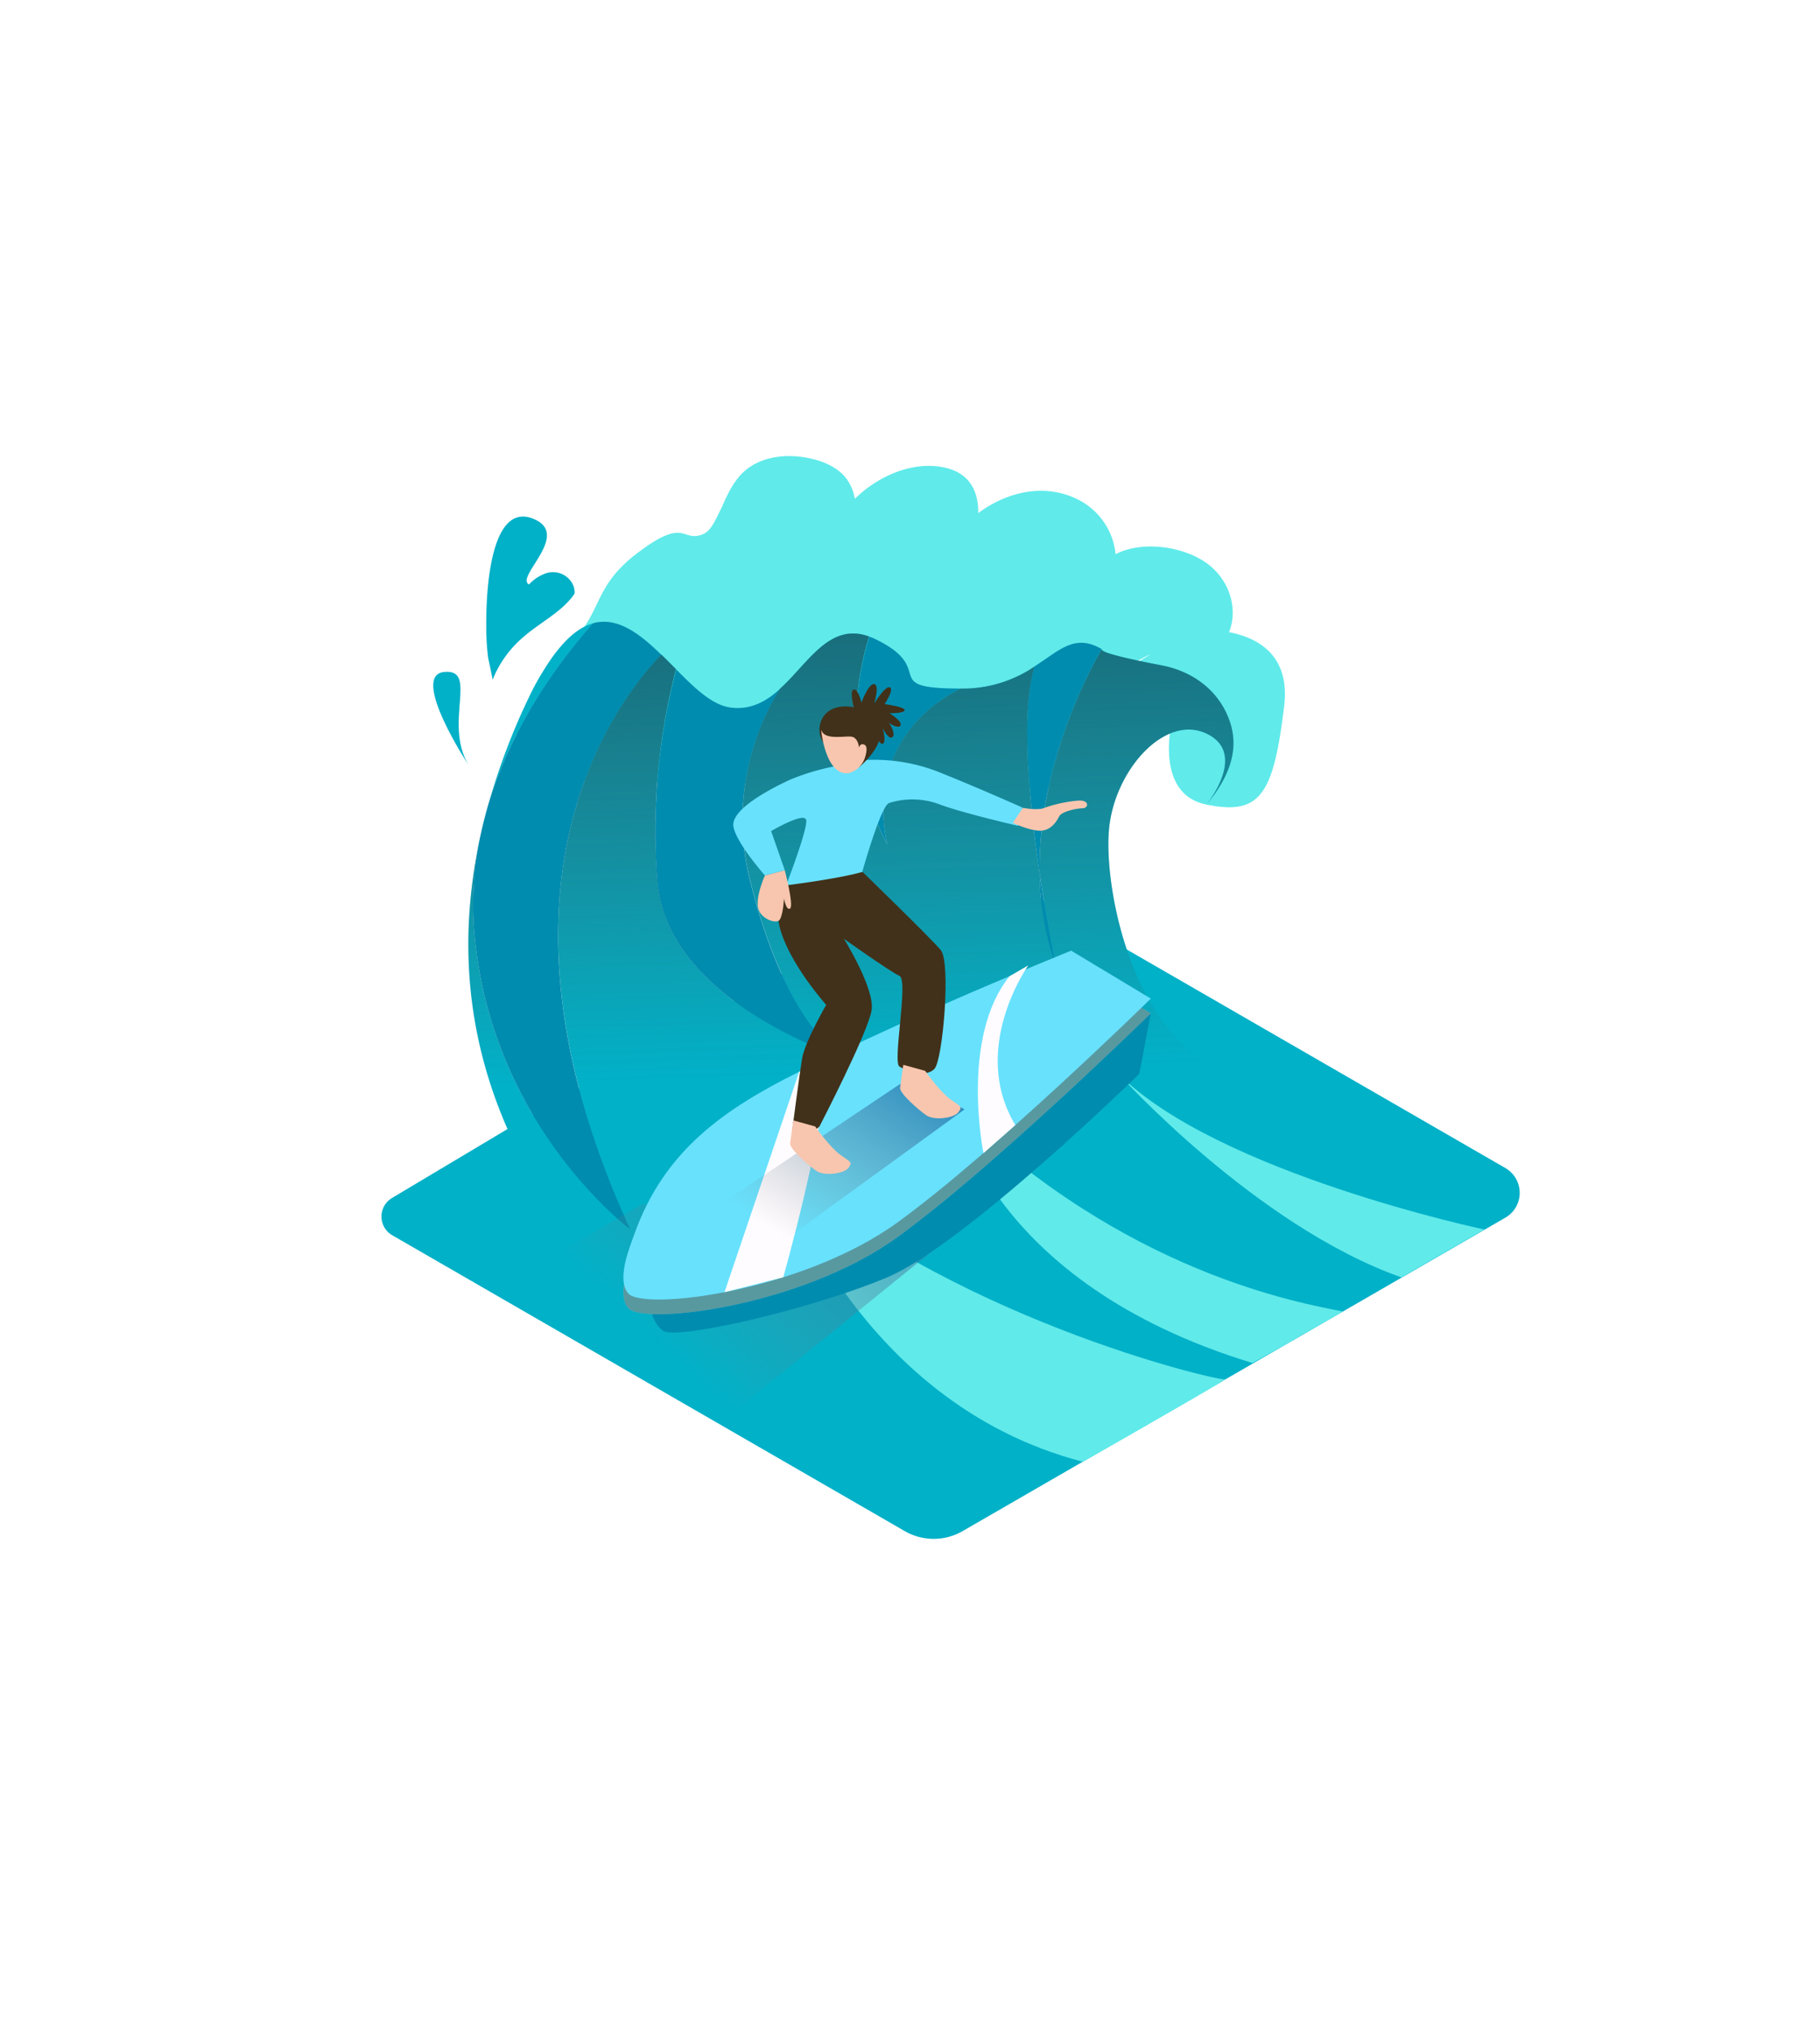 <svg id="Layer_1" data-name="Layer 1" xmlns="http://www.w3.org/2000/svg" xmlns:xlink="http://www.w3.org/1999/xlink" viewBox="0 0 400 300" data-imageid="balloon-5" imageName="Surfing" class="illustrations_image" style="width: 269px;"><defs><linearGradient id="linear-gradient" x1="194.86" y1="162.67" x2="190.15" y2="12.95" gradientUnits="userSpaceOnUse"><stop offset="0" stop-color="#4d4d4d" stop-opacity="0"/><stop offset="0.41" stop-color="#344b51" stop-opacity="0.41"/><stop offset="0.98" stop-color="#114956"/></linearGradient><linearGradient id="linear-gradient-2" x1="145.01" y1="222.47" x2="213.04" y2="149.2" gradientUnits="userSpaceOnUse"><stop offset="0" stop-color="gray" stop-opacity="0"/><stop offset="1" stop-color="#0071bc"/></linearGradient><linearGradient id="linear-gradient-3" x1="170.79" y1="197.83" x2="202.9" y2="147.62" xlink:href="#linear-gradient-2"/></defs><title>#31-40</title><path d="M112.16,174.68l-26,15.52a4.75,4.75,0,0,0,.06,8.2l112.62,65a12.73,12.73,0,0,0,12.73,0l119.28-68.87a6.3,6.3,0,0,0,0-10.91l-116-66.95" fill="#01b1c8"/><path d="M270.12,65.87c2-5.05.19-11.12-4.37-14.75-5-4-14.48-5.55-20.56-2.39a15.13,15.13,0,0,0-8-11.87C229.8,33,221.4,34.93,215,39.71l0,0c.07-4.6-1.76-8.77-7.34-10-7.1-1.58-14.78,1.93-19.78,6.85a10.58,10.58,0,0,0-1.81-4.38c-2.38-3.17-6.86-4.53-10.64-4.91-4-.4-8.4.37-11.56,3-2.41,2-3.91,5.06-5.2,8.09-1.39,2.71-2.33,5.25-4.21,6-4.74,1.86-3.68-4-14.38,4.13S133.15,62,123.15,70.38s-11.05,27.42-11,27.83L232,100.39a37.44,37.44,0,0,1,10.9-22.73l14.8,7.18s-4.37,16.51,7.44,18.91,14.73-2.07,17.08-21.57C283.62,70.89,276.42,67.08,270.12,65.87Zm-17.18,4.81-6.81,4.17A32.94,32.94,0,0,1,252.94,70.68Z" fill="#60eaea"/><path d="M268.93,162.14c-20.15-7.76-26.41-40.2-25.18-53.08S256,83.8,265.18,88.16s0,15.57,0,15.59c4.48-5.47,7.61-11.75,4.89-18.85-2.44-6.38-8-10.4-14.62-11.71-1.14-.22-13.9-2.6-13.29-3.58,0,0-14.1,23-13.67,49.19,1.7,11.39,3.55,20.14,3.55,20.14a61.83,61.83,0,0,1-3.55-20.14c-2.28-15.28-4.26-35.32-1.09-45.4a28.13,28.13,0,0,1-16.21,4.87S189.54,87.32,195,112.52A60.16,60.16,0,0,1,191,66.82c-8.7-3.17-13.31,5.8-19.55,11.46A54.41,54.41,0,0,0,165,120.93c8.27,32.79,20.68,38.54,20.68,38.54s-38.82-12.14-41.15-38.54A140,140,0,0,1,148.57,74c-1.06-1.07-2.13-2.16-3.22-3.21-10.86,11.35-41,51.92-6.85,126.24,0,0-30.44-22.57-34.22-64.79a73.34,73.34,0,0,1,1.08-20.45c-7.45,35.45,2.23,68.3,29.54,98.31,34.06,37.43,117.65,22.45,117.65,22.45C302.4,227.41,289.08,169.9,268.93,162.14Z" fill="#01b1c8"/><path d="M114,85.06a146,146,0,0,0-6.78,19.08c5.45-18.48,16.52-32.84,23.15-40.24C125.44,65.26,120.06,71.12,114,85.06Z" fill="#01b1c8"/><path d="M105.37,111.83q.8-3.82,1.88-7.69C106.51,106.63,105.87,109.2,105.37,111.83Z" fill="#008caf"/><path d="M104.28,132.28c3.78,42.22,34.22,64.79,34.22,64.79-34.17-74.32-4-114.89,6.85-126.24-4.7-4.57-9.58-8.4-15-6.93-6.63,7.4-17.69,21.76-23.15,40.24q-1.07,3.86-1.88,7.69A73.34,73.34,0,0,0,104.28,132.28Z" fill="#008caf"/><path d="M144.5,120.93c2.32,26.4,41.15,38.54,41.15,38.54s-12.42-5.75-20.68-38.54a54.41,54.41,0,0,1,6.51-42.64c-3,2.74-6.42,4.71-10.86,4.15-4.06-.51-8-4.32-12-8.39A140,140,0,0,0,144.5,120.93Z" fill="#008caf"/><path d="M195,112.52c-5.43-25.19,16.21-34.26,16.21-34.26-18.52,0-4.87-4.14-18.85-10.88a14.15,14.15,0,0,0-1.31-.55A60.16,60.16,0,0,0,195,112.52Z" fill="#008caf"/><path d="M228.48,118.79c-.42-26.18,13.67-49.19,13.67-49.19-5.94-3.49-9.22.2-14.77,3.79C224.22,83.47,226.21,103.51,228.48,118.79Z" fill="#008caf"/><path d="M228.48,118.79A61.83,61.83,0,0,0,232,138.93S230.18,130.18,228.48,118.79Z" fill="#008caf"/><path d="M268.93,162.14c-20.15-7.76-26.41-40.2-25.18-53.08S256,83.8,265.18,88.16s0,15.57,0,15.59c4.48-5.47,7.61-11.75,4.89-18.85-2.44-6.38-8-10.4-14.62-11.71-1.14-.22-13.9-2.6-13.29-3.58,0,0-14.1,23-13.67,49.19,1.7,11.39,3.55,20.14,3.55,20.14a61.83,61.83,0,0,1-3.55-20.14c-2.28-15.28-4.26-35.32-1.09-45.4a28.13,28.13,0,0,1-16.21,4.87S189.54,87.32,195,112.52A60.16,60.16,0,0,1,191,66.82c-8.7-3.17-13.31,5.8-19.55,11.46A54.41,54.41,0,0,0,165,120.93c8.27,32.79,20.68,38.54,20.68,38.54s-38.82-12.14-41.15-38.54A140,140,0,0,1,148.57,74c-1.06-1.07-2.13-2.16-3.22-3.21-10.86,11.35-41,51.92-6.85,126.24,0,0-30.44-22.57-34.22-64.79a73.34,73.34,0,0,1,1.08-20.45c-7.45,35.45,2.23,68.3,29.54,98.31,34.06,37.43,117.65,22.45,117.65,22.45C302.4,227.41,289.08,169.9,268.93,162.14Z" fill="url(#linear-gradient)"/><path d="M269.32,230.06c-2.16.32-61.81-13.93-98.73-47.49,0,0,26.25,35.11,48.37,42.76C255.44,238,269.32,230.06,269.32,230.06Z" fill="#60eaea"/><path d="M282.82,222.27c4.57-2.79,3.3-1.9,12.33-7.12-9.57-1.92-47.7-8.43-85.19-44.8,0,0,6.88,38.3,65.3,56.12Z" fill="#60eaea"/><path d="M326.23,197.13s-58.69-12.42-80.41-34.2c0,0,30.06,33.37,62.18,44.72" fill="#60eaea"/><path d="M170.59,182.58S187.26,235,238,248.17c0,0,19.4-11,30.68-17.68,0,0-35.17-2.82-49.68-13.37" fill="#60eaea"/><path d="M102.93,95S90,75.34,97.62,74.61,97.46,85.7,102.93,95Z" fill="#01b1c8"/><path d="M108.27,76.31a24.08,24.08,0,0,1,6.58-9.23c4-3.5,8.74-5.68,11.44-9.7a4.34,4.34,0,0,0-.33-1.87A4.87,4.87,0,0,0,119.8,53a9.1,9.1,0,0,0-3.53,2.38c-3.17-1.62,9.55-11.1.81-14.48-8.58-3.32-10.26,13.08-10.21,23.37a55.91,55.91,0,0,0,.39,7.07C107.36,72,107.91,74.29,108.27,76.31Z" fill="#01b1c8"/><path d="M158,239.86,234,178.26l-93,13.36-33.07,19.28C114.18,214.75,151.8,235.85,158,239.86Z" fill="url(#linear-gradient-2)"/><path d="M252.93,149.62l-2.53,13.31s-38.47,37.6-55.43,44.72-46.3,13.8-49.22,11.73-3.1-6.93-3.1-6.93" fill="#008caf"/><path d="M252.93,149.62l-17.52-10.54c-20.17,8.24-40.24,16.92-59.76,26.61C159,174,146,183.11,139.5,201.16c-1.11,3.09-4.06,10.17-1.44,13.23,3.33,3.88,38.09-.32,59.15-15.56S252.93,149.62,252.93,149.62Z" fill="#68e1fd" class="target-color"/><path d="M252.93,149.62l-17.52-10.54c-20.17,8.24-40.24,16.92-59.76,26.61C159,174,146,183.11,139.5,201.16c-1.11,3.09-4.06,10.17-1.44,13.23,3.33,3.88,38.09-.32,59.15-15.56S252.93,149.62,252.93,149.62Z" fill="#41311a" opacity="0.41"/><path d="M252.93,146.39l-17.52-10.54c-20.17,8.24-40.24,16.92-59.76,26.61C159,170.72,146,179.88,139.5,197.93c-1.11,3.09-4.06,10.17-1.44,13.23,3.33,3.88,38.09-.32,59.15-15.56S252.93,146.39,252.93,146.39Z" fill="#68e1fd" class="target-color"/><path d="M226,139.08s-13,18.24-2.85,35.1l-7,6.17s-5.2-25.39,5.75-38.89Z" fill="#fffcff"/><path d="M175.65,162.46l-16.42,48.44,12.91-3.28s9-31.62,9.83-48.26Z" fill="#fffcff"/><path d="M161.16,207.65,212,170.73l-12.25-6.87L145.36,200.3C151.68,204.14,155,203.64,161.16,207.65Z" fill="url(#linear-gradient-3)"/><path d="M175.81,118.19s-6.47,4.64-4.43,12.57,10.2,17,10.2,17-4.7,8.16-5.3,11.78-2.18,15.86-2.18,15.86,3.58,1.59,6-.91c0,0,10.79-20.85,11.47-25.61s-6.1-15.64-6.1-15.64,10.18,7.25,12.22,8.16-1.59,19,0,19.94,5.89,2.49,7.71.45,3.63-23.34,1.36-26.06-17.19-17.17-17.19-17.17" fill="#41311a"/><path d="M185.43,95a50.83,50.83,0,0,0-11.8,3.29c-5,2.31-13,6.67-12.44,10.26s6.93,10.78,6.93,10.78l4.36-1.15-3-8.6s7.31-4.32,7.7-2.42-4.4,14.34-4.4,14.34,11.33-1.4,16.72-2.94c0,0,4.07-14.5,5.88-15.14a17,17,0,0,1,11.05.26c4.62,1.8,17.32,4.75,17.32,4.75l1-4s-9.75-4.38-18.86-8a38.62,38.62,0,0,0-17.82-2.3" fill="#68e1fd" class="target-color"/><path d="M180.94,90.13a5.24,5.24,0,0,1,0-5.67c1.92-2.87,5.83-2.31,6.71-2.07s6.22,3.11,5.75,6.46-4.66,6.75-4.66,6.75" fill="#41311a"/><path d="M180.54,87.42c-.22-.72.8,10.21,6,9.42A5.18,5.18,0,0,0,190,93.72s1-2.63,0-3.11-1.2.64-1.2.64-.16-2.07-1.52-2.39S181.26,89.73,180.54,87.42Z" fill="#f8c6af"/><path d="M187.65,82.39s-1-3.75,0-3.91,1.68,2.87,1.68,2.87,1.52-4.23,2.79-4.07,0,4.31,0,4.31,2.39-4,3.43-3.59-1.12,3.67-1.12,3.67,4.63.64,4.39,1.36-3.35.64-3.35.64,2.79,1.68,2.47,2.63-2.63-.32-2.87-.88,2,2.64,1.12,3.47-2.23-2-2.23-2,.88,2.79.16,3.43S192.19,88,192.19,88" fill="#41311a"/><path d="M179.17,174.49s3.18,4.54,5.51,6.22,2.72,1.56,1.81,2.85-5.31,1.94-7.13.65-5.83-4.8-5.7-6,.71-5.05.71-5.05" fill="#f8c6af"/><path d="M203.33,162.27s3.18,4.54,5.51,6.22,2.72,1.56,1.81,2.85-5.31,1.94-7.13.65-5.83-4.8-5.7-6,.71-5.05.71-5.05" fill="#f8c6af"/><path d="M168.11,119.35s-1.79,3.87-1.58,6.6,3.56,3.89,4.56,3.36,1.21-4.92,1.21-4.92.52,2.81,1.36,2.18-1.18-8.38-1.18-8.38" fill="#f8c6af"/><path d="M224.82,104.47s3.27.65,4.73,0a29.85,29.85,0,0,1,7.44-1.59c2.52-.18,2.28,1.68.91,1.69s-4.58.73-5.11,1.77-1.78,3.15-4.19,3.15-6-1.73-6-1.73" fill="#f8c6af"/></svg>
